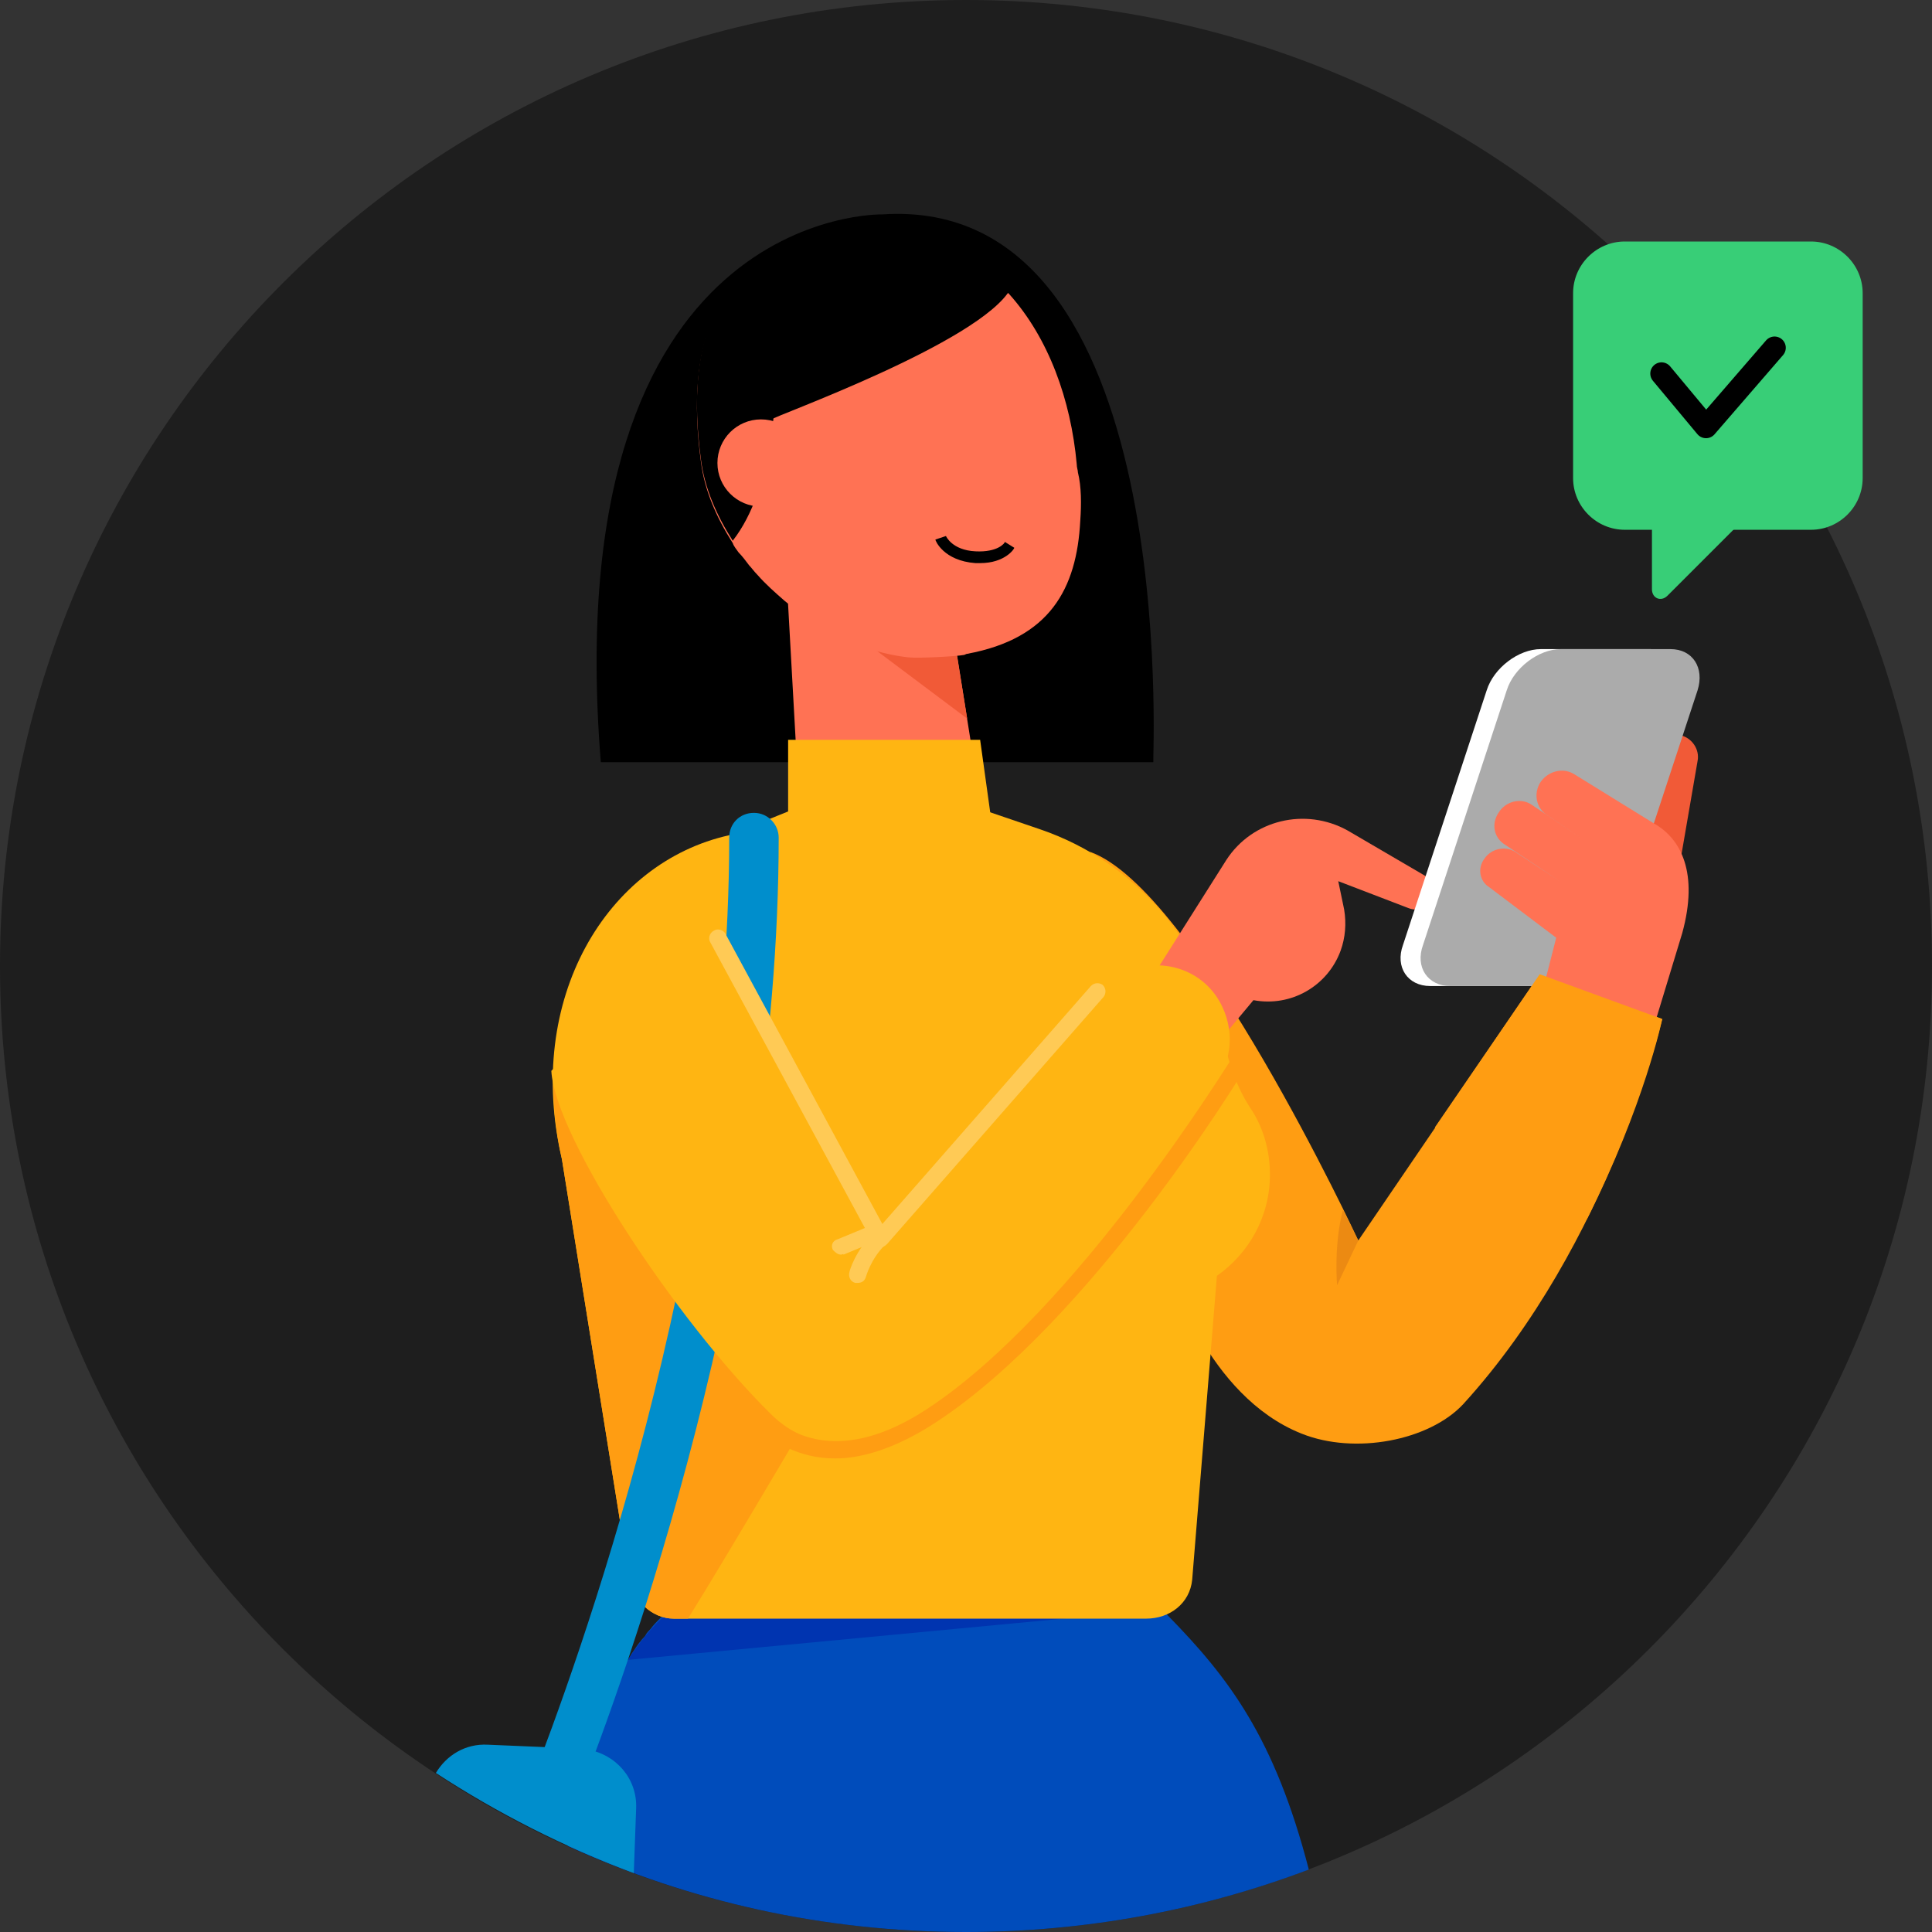 <svg width="200" height="200" viewBox="0 0 200 200" fill="none" xmlns="http://www.w3.org/2000/svg">
<rect x="0" y="0" width="200" height="200" fill="#333333" stroke="none"/>
<path d="M100 200C155.228 200 200 155.228 200 100C200 44.772 155.228 0 100 0C44.772 0 0 44.772 0 100C0 155.228 44.772 200 100 200Z" fill="#1E1E1E"/>
<path d="M58.781 191.098C71.341 196.829 85.244 200 100 200C112.561 200 124.512 197.683 135.488 193.537C131.951 179.878 127.195 173.658 120.854 167.195L120.732 167.073H68.903C68.781 167.195 68.659 167.317 68.415 167.439C68.049 167.805 67.683 168.171 67.317 168.659C67.195 168.78 66.951 169.024 66.829 169.268C66.707 169.512 66.463 169.634 66.341 169.878C65.976 170.244 65.732 170.732 65.366 171.219C65.244 171.463 65.122 171.707 64.878 171.951C63.171 174.634 61.707 177.927 60.61 181.219C59.878 183.902 59.146 186.951 58.781 191.098Z" fill="#004CBB"/>
<path d="M64.999 171.829L115.243 167.073H101.584H96.584H69.023C67.56 168.293 66.219 170 64.999 171.829Z" fill="#0034B0"/>
<path fill-rule="evenodd" clip-rule="evenodd" d="M91.342 22.195C91.342 22.195 57.562 21.341 62.196 78.902H119.391C119.269 78.902 122.44 20.122 91.342 22.195Z" fill="black"/>
<path d="M112.805 88.171C123.659 91.951 140.61 128.415 140.61 128.415L159.39 100.854L172.073 105.488C172.073 105.488 166.707 128.658 151.464 145.366C147.927 149.146 140.244 150.61 134.756 148.415C124.878 144.512 121.098 131.463 121.098 131.463L112.927 101.707V88.171H112.805Z" fill="#FF9D12"/>
<path d="M139.024 125.244C139.999 127.195 140.609 128.415 140.609 128.415L138.414 133.049C138.414 133.049 138.048 128.902 139.024 125.244Z" fill="#EC8A12"/>
<path fill-rule="evenodd" clip-rule="evenodd" d="M131.463 121.585C131.463 119.024 130.731 116.585 129.39 114.634C128.049 112.561 127.195 110.122 126.707 107.683C124.756 97.805 117.683 89.268 107.683 85.854L102.317 84.024L81.829 83.903L75.487 86.463C62.805 89.268 54.268 103.415 58.17 120L65.122 163.293C65.487 165.61 67.439 167.561 69.756 167.561H118.658C121.097 167.561 123.17 165.976 123.414 163.537L125.975 132.073C129.268 129.756 131.463 125.976 131.463 121.585Z" fill="#FFB512"/>
<path d="M72.317 115.61L62.56 106.951C62.438 107.195 62.317 107.439 62.073 107.683C61.341 108.293 60.609 108.781 59.877 109.268C59.512 109.512 59.146 109.756 58.658 110C58.536 110 58.414 110.122 58.414 110.122L58.292 110.244C58.292 110.244 58.292 110.366 58.17 110.366C57.926 110.732 57.682 110.854 57.317 110.854C57.195 113.781 57.438 116.829 58.17 120L65.121 163.293C65.487 165.61 67.439 167.561 69.756 167.561H71.219C75.121 161.342 87.073 140.976 87.073 140.976L72.317 115.61Z" fill="#FF9D12"/>
<path d="M59.879 185.976C64.635 173.903 80.61 130 80.61 86.707C80.61 85.366 79.513 84.147 78.049 84.147C76.586 84.147 75.488 85.244 75.488 86.707C75.488 129.634 59.391 173.171 55.001 184.512C56.708 185 58.293 185.488 59.879 185.976Z" fill="#008ECC"/>
<path fill-rule="evenodd" clip-rule="evenodd" d="M119.389 100.976L126.95 89.024C129.633 84.878 135.121 83.537 139.511 85.976L147.438 90.61C148.292 91.097 148.536 92.073 148.292 92.927C147.926 93.902 146.828 94.39 145.853 94.024L138.536 91.219L139.145 94.146C139.389 95.61 139.267 97.073 138.78 98.415C137.438 102.073 133.658 104.268 129.755 103.537L126.706 107.195L119.389 100.976Z" fill="#FF7254"/>
<path d="M57.074 110.854C57.44 117.683 70.001 136.707 79.757 146.342C82.927 149.512 88.415 151.464 96.342 146.342C108.171 138.537 119.513 120.366 125.732 112.195C127.805 109.512 127.805 105.854 125.854 103.049C123.171 99.269 117.683 98.903 114.391 102.073L91.098 128.293L73.049 94.756L57.074 110.854Z" fill="#FFB512"/>
<path d="M91.097 129.146C90.975 129.146 90.975 129.146 91.097 129.146C90.731 129.146 90.488 128.903 90.366 128.659L73.536 97.561C73.293 97.195 73.414 96.585 73.902 96.341C74.268 96.098 74.878 96.22 75.122 96.707L91.341 126.707L112.927 102.073C113.292 101.707 113.78 101.707 114.146 101.951C114.512 102.317 114.512 102.805 114.268 103.171L91.829 128.781C91.585 129.024 91.341 129.146 91.097 129.146Z" fill="#FFCA55"/>
<path d="M86.463 150.976C82.561 150.976 79.999 149.146 78.78 148.049L79.999 146.707C81.829 148.415 87.073 151.707 95.975 145.854C111.585 135.61 127.317 109.756 127.561 109.512L129.024 110.366C128.414 111.463 112.926 136.707 96.951 147.195C92.683 150 89.146 150.976 86.463 150.976Z" fill="#FF9D12"/>
<path d="M88.781 132.805C88.659 132.805 88.659 132.805 88.537 132.805C88.049 132.683 87.805 132.195 87.927 131.707C87.927 131.585 88.537 129.512 90.366 127.683C90.732 127.317 91.22 127.317 91.586 127.683C91.952 128.049 91.952 128.537 91.586 128.903C90.122 130.366 89.635 132.195 89.635 132.195C89.513 132.561 89.269 132.805 88.781 132.805Z" fill="#FFCA55"/>
<path d="M87.073 129.878C86.707 129.878 86.463 129.634 86.219 129.39C85.975 128.902 86.219 128.415 86.707 128.293L90.244 126.829C90.731 126.585 91.219 126.829 91.341 127.317C91.585 127.805 91.341 128.293 90.853 128.415L87.317 129.878C87.317 129.756 87.195 129.878 87.073 129.878Z" fill="#FFCA55"/>
<path fill-rule="evenodd" clip-rule="evenodd" d="M82.561 80.122L101.098 80.61L97.195 55.976L80.976 51.707L82.561 80.122Z" fill="#FF7254"/>
<path fill-rule="evenodd" clip-rule="evenodd" d="M98.537 64.634L100.123 74.39L86.464 64.146L98.537 64.634Z" fill="#F15A37"/>
<path fill-rule="evenodd" clip-rule="evenodd" d="M102.684 85.366L101.464 76.585H81.586V85.366H102.684Z" fill="#FFB512"/>
<path fill-rule="evenodd" clip-rule="evenodd" d="M111.829 53.903C111.463 60.976 108.658 66.098 100.122 67.683C100 67.683 99.878 67.805 99.756 67.805C99.146 67.927 95.243 68.171 94.024 68.049C89.512 67.561 85 65.366 81.219 62.195C80.243 61.342 79.268 60.488 78.414 59.512C78.048 59.146 77.805 58.781 77.561 58.537C77.195 58.049 76.829 57.561 76.463 57.195C76.219 56.829 75.975 56.586 75.853 56.22C74.146 53.537 72.927 50.732 72.561 47.805C71.707 41.464 72.195 36.464 73.902 32.683C75 30.244 76.463 28.415 78.536 27.073C79.634 26.341 80.975 25.732 82.439 25.244C83.048 25 83.658 24.878 84.39 24.756C85 24.634 85.609 24.512 86.341 24.39H86.463C86.585 24.39 86.585 24.39 86.707 24.39C87.317 24.268 88.048 24.268 88.78 24.146C89.634 24.024 90.365 24.024 91.219 24.024C91.829 24.024 92.439 24.024 92.927 24.146C92.927 24.146 92.927 24.146 93.048 24.146C93.17 24.146 93.292 24.146 93.414 24.146C93.658 24.146 93.78 24.268 93.902 24.268C94.512 24.39 95 24.512 95.487 24.634C95.609 24.634 95.609 24.756 95.731 24.756C96.219 24.878 96.707 25 97.073 25.244C97.439 25.366 97.805 25.488 98.17 25.732C98.536 25.976 99.024 26.098 99.39 26.342C99.756 26.585 100.122 26.707 100.487 26.951C101.463 27.561 102.439 28.415 103.292 29.268C103.536 29.512 103.78 29.756 104.024 30C104.146 30.122 104.39 30.366 104.512 30.488C108.536 35 110.853 41.342 111.463 48.049C111.463 48.415 111.585 48.659 111.585 48.903C111.951 50.366 111.951 52.195 111.829 53.903Z" fill="#FF7254"/>
<path fill-rule="evenodd" clip-rule="evenodd" d="M86.463 24.146C85.853 25.244 80.975 29.39 80.731 33.903C80.365 41.098 80.122 50.488 75.853 55.976C74.146 53.293 72.927 50.488 72.561 47.561C71.707 41.22 72.195 36.22 73.902 32.439C75 30 76.463 28.171 78.536 26.829C79.634 26.098 80.975 25.488 82.439 25C83.048 24.756 83.658 24.634 84.39 24.512C85.122 24.39 85.731 24.268 86.463 24.146Z" fill="black"/>
<path d="M78.78 52.439C81.272 52.439 83.292 50.419 83.292 47.927C83.292 45.435 81.272 43.415 78.78 43.415C76.288 43.415 74.268 45.435 74.268 47.927C74.268 50.419 76.288 52.439 78.78 52.439Z" fill="#FF7254"/>
<path fill-rule="evenodd" clip-rule="evenodd" d="M88.902 23.902C89.756 23.902 90.609 23.78 91.463 23.78C92.195 23.78 92.927 23.78 93.536 23.902C93.658 23.902 93.902 23.902 94.024 24.024C94.512 24.146 95.122 24.146 95.61 24.268C95.731 24.268 95.731 24.268 95.853 24.268C99.39 25.244 102.317 27.195 104.634 29.878C101.463 35.488 79.878 43.171 79.878 43.415L77.927 27.195C80.975 24.756 85.122 24.268 86.585 24.024C86.707 24.024 86.707 24.024 86.829 24.024C87.561 24.024 88.171 24.024 88.902 23.902Z" fill="black"/>
<path d="M101.463 58.293C101.341 58.293 101.097 58.293 100.975 58.293C97.683 58.049 96.829 55.976 96.829 55.854L97.926 55.488C97.926 55.488 98.536 56.951 100.975 57.073C103.292 57.195 104.024 56.219 104.024 56.098L105 56.707C105 56.829 104.024 58.293 101.463 58.293Z" fill="black"/>
<path d="M60.732 181.098C60.488 181.098 60.244 180.976 60 180.976H59.147L50.488 180.61C48.171 180.488 46.22 181.707 45.122 183.537C51.464 187.683 58.415 191.22 65.61 193.902L65.854 187.195C65.976 184.146 63.781 181.585 60.732 181.098Z" fill="#008ECC"/>
<path fill-rule="evenodd" clip-rule="evenodd" d="M173.903 89.39L175.732 78.781C175.976 77.561 175.122 76.342 173.903 76.098C172.561 75.854 171.098 76.707 170.732 78.049L168.781 84.634L173.903 89.39Z" fill="#F15A37"/>
<path d="M148.048 102.073H159.389C161.707 102.073 164.268 100.122 164.999 97.805L173.658 71.463C174.389 69.146 173.17 67.195 170.853 67.195H159.511C157.194 67.195 154.633 69.146 153.902 71.463L145.243 97.805C144.389 100.122 145.731 102.073 148.048 102.073Z" fill="white"/>
<path d="M150.122 102.073H161.463C163.78 102.073 166.341 100.122 167.073 97.805L175.732 71.463C176.463 69.146 175.244 67.195 172.927 67.195H161.585C159.268 67.195 156.707 69.146 155.976 71.463L147.317 97.805C146.463 100.122 147.805 102.073 150.122 102.073Z" fill="#ABABAB"/>
<path fill-rule="evenodd" clip-rule="evenodd" d="M171.22 106.22L174.147 96.585C175.854 90.366 174.025 86.829 171.22 85.244L162.927 80.122C161.708 79.39 160.122 79.878 159.391 81.098C158.781 82.195 159.025 83.537 160 84.268L163.781 86.829L158.537 83.293C157.439 82.561 155.854 82.927 155.122 84.147C154.391 85.244 154.635 86.585 155.61 87.317L161.464 91.22L156.83 88.171C155.854 87.561 154.391 87.805 153.659 88.903C152.927 89.878 153.171 91.22 154.147 91.829L161.098 97.073L159.513 103.293L171.22 106.22Z" fill="#FF7254"/>
<path d="M148.536 116.707L159.39 100.854L172.073 105.488C172.073 105.488 170.244 114.39 164.268 126.22C159.024 123.049 153.902 119.878 148.536 116.707Z" fill="#FF9D12"/>
<path d="M171.009 53.371V60.999C171.009 61.935 171.946 62.337 172.615 61.668L181.046 53.237H171.009V53.371Z" fill="#38CE77"/>
<path d="M168.199 54.843H187.47C190.414 54.843 192.823 52.434 192.823 49.49V30.353C192.823 27.409 190.414 25 187.47 25H168.199C165.255 25 162.846 27.409 162.846 30.353V49.49C162.846 52.434 165.255 54.843 168.199 54.843Z" fill="#38CE77"/>
<path d="M183.701 36L176.607 44.2L172 38.672" stroke="black" stroke-width="2.325" stroke-miterlimit="10" stroke-linecap="round" stroke-linejoin="round"/>
</svg>
